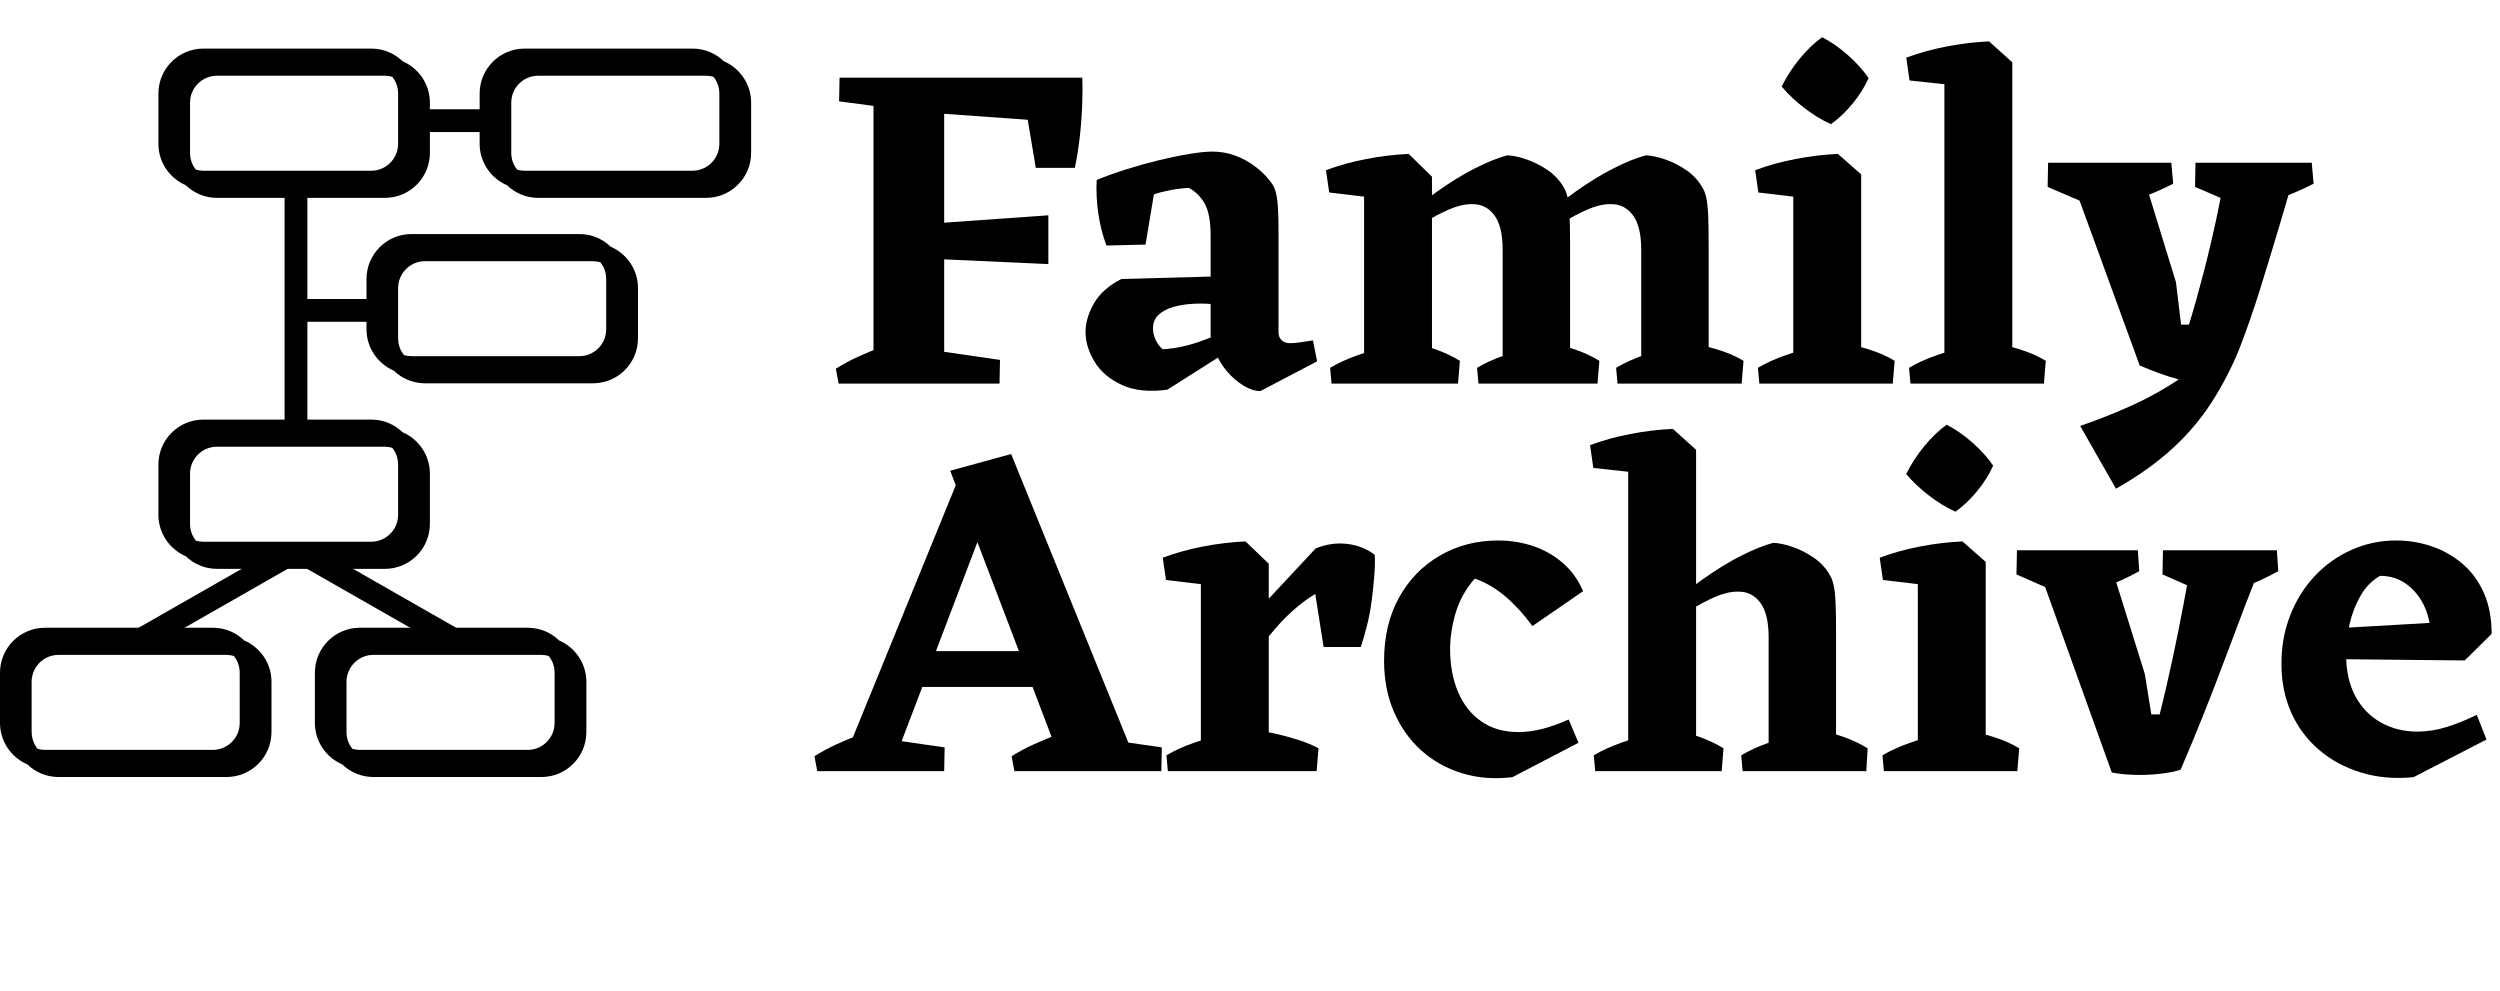 <?xml version="1.0" encoding="UTF-8"?>
<svg id="Layer_1" data-name="Layer 1" xmlns="http://www.w3.org/2000/svg" viewBox="0 0 322.58 127.88">
  <g>
    <path d="m108.21,49.5l-.36-1.92c.88-.56,1.82-1.07,2.82-1.53,1-.46,2.04-.89,3.12-1.29l.06,4.74h-5.64Zm6.9-35.52l-6.84-.9.06-3.06h6.78v3.96Zm-2.4,35.52V10.02h9.12v39.48h-9.12Zm25.38-33.66l-17.76-1.26-4.5-4.56h23.82l-1.56,5.82Zm-17.52,33.66l.18-4.26,8.28,1.2-.06,3.06h-8.4Zm14.7-15.42l-14.4-.66v-4.62l14.4-1.02v6.3Zm-1.62-12.42l-1.68-10.02,7.68-1.62c.04.76.04,1.82,0,3.18-.04,1.36-.14,2.78-.3,4.26-.16,1.48-.38,2.88-.66,4.2h-5.04Z"/>
    <path d="m150.63,50.28c-2.32.32-4.27.12-5.85-.6-1.58-.72-2.76-1.72-3.54-3-.78-1.28-1.17-2.56-1.17-3.84,0-1.2.36-2.43,1.08-3.69.72-1.26,1.9-2.31,3.54-3.15l13.26-.36-.12,3.6h-1.44c-.84-.08-1.71-.09-2.61-.03-.9.06-1.72.2-2.46.42-.74.22-1.35.55-1.83.99-.48.44-.72,1.04-.72,1.8,0,.44.11.91.33,1.41.22.5.53.91.93,1.23.88-.04,1.79-.17,2.73-.39.94-.22,1.82-.49,2.64-.81.82-.32,1.51-.58,2.07-.78l.54,2.52-7.38,4.68Zm12,.18c-.68,0-1.4-.23-2.16-.69-.76-.46-1.47-1.07-2.13-1.83-.66-.76-1.17-1.62-1.53-2.58l-.6-.48v-14.46c0-1.88-.26-3.27-.78-4.17-.52-.9-1.2-1.57-2.04-2.01-.76.04-1.56.14-2.4.3-.84.16-1.54.34-2.1.54l-1.08,6.48-5.04.12c-.48-1.24-.83-2.61-1.05-4.11-.22-1.5-.29-2.95-.21-4.35,1.16-.48,2.44-.94,3.84-1.38,1.4-.44,2.8-.83,4.2-1.17,1.4-.34,2.71-.61,3.93-.81,1.22-.2,2.21-.3,2.97-.3,1.04,0,2.04.18,3,.54s1.86.87,2.7,1.53c.84.66,1.54,1.41,2.1,2.25.28.48.47,1.16.57,2.04.1.88.15,2.26.15,4.14v12.84c0,.4.13.73.39.99.26.26.63.39,1.11.39.44,0,.9-.04,1.38-.12.48-.08,1-.16,1.56-.24l.54,2.7-7.32,3.84Z"/>
    <path d="m171.51,24.84l-.42-2.88c1.6-.6,3.33-1.08,5.19-1.44s3.69-.58,5.49-.66l.24,3.36-3.9,2.4-6.6-.78Zm.3,24.66l-.18-2.04c1-.6,2.15-1.13,3.45-1.59,1.3-.46,2.47-.81,3.51-1.05l-.66,4.68h-6.12Zm4.2,0v-26.76l5.76-2.88,3,2.94v26.7h-8.76Zm17.88,0v-17.28c0-2.04-.37-3.54-1.11-4.5-.74-.96-1.71-1.42-2.91-1.38-.88,0-1.85.23-2.91.69-1.06.46-2.13,1.03-3.21,1.71-1.08.68-2.1,1.38-3.06,2.1l-.54-1.86c1.72-1.56,3.45-2.96,5.19-4.2,1.74-1.24,3.4-2.26,4.98-3.06,1.58-.8,2.97-1.36,4.17-1.68.76.04,1.6.22,2.52.54.92.32,1.82.78,2.7,1.38s1.58,1.36,2.1,2.28c.2.32.36.76.48,1.32.12.56.2,1.32.24,2.28s.06,2.24.06,3.84v17.82h-8.7Zm-13.44,0l1.02-5.46c1.2.24,2.41.57,3.63.99,1.22.42,2.31.93,3.27,1.53l-.24,2.94h-7.68Zm10.32,0l-.18-2.04c1-.6,2.16-1.13,3.48-1.59,1.32-.46,2.48-.81,3.48-1.05l-.66,4.68h-6.12Zm21,0v-17.28c0-2.04-.37-3.54-1.11-4.5-.74-.96-1.71-1.42-2.91-1.38-.88,0-1.85.23-2.91.69-1.06.46-2.13,1.03-3.21,1.71-1.08.68-2.1,1.38-3.06,2.1l-.54-1.86c1.72-1.56,3.45-2.96,5.19-4.2,1.74-1.24,3.4-2.26,4.98-3.06,1.58-.8,2.97-1.36,4.17-1.68.76.04,1.6.22,2.52.54.92.32,1.82.78,2.7,1.38.88.6,1.58,1.36,2.1,2.28.2.32.36.76.48,1.32.12.56.2,1.32.24,2.28.04.96.06,2.24.06,3.84v17.82h-8.7Zm-13.44,0l1.02-5.46c1.2.24,2.43.57,3.69.99,1.26.42,2.37.93,3.33,1.53l-.24,2.94h-7.8Zm10.38,0l-.18-2.04c1-.6,2.15-1.13,3.45-1.59,1.3-.46,2.45-.81,3.45-1.05l-.66,4.68h-6.06Zm7.74,0l1.02-5.46c1.16.24,2.46.57,3.9.99,1.44.42,2.64.93,3.6,1.53l-.24,2.94h-8.28Z"/>
    <path d="m226.89,24.84l-.42-2.88c1.6-.6,3.33-1.08,5.19-1.44s3.69-.58,5.49-.66l.24,3.36-3.9,2.4-6.6-.78Zm.12,24.66l-.18-2.04c1-.6,2.16-1.13,3.48-1.59,1.32-.46,2.48-.81,3.48-1.05l-.66,4.68h-6.12Zm9.24-33.48c-1.16-.52-2.31-1.22-3.45-2.1-1.14-.88-2.11-1.8-2.91-2.76.64-1.28,1.42-2.48,2.34-3.6.92-1.12,1.88-2.04,2.88-2.76,1.16.6,2.28,1.38,3.36,2.34s1.96,1.94,2.64,2.94c-.52,1.16-1.22,2.27-2.1,3.33-.88,1.06-1.8,1.93-2.76,2.61Zm-4.86,33.48v-26.76l5.76-2.88,3,2.64v27h-8.76Zm4.68,0l1.02-5.46c1.2.24,2.49.57,3.87.99,1.38.42,2.55.93,3.51,1.53l-.24,2.94h-8.16Z"/>
    <path d="m246.39,10.38l-.42-2.94c1.6-.6,3.33-1.08,5.19-1.44,1.86-.36,3.69-.58,5.49-.66l.24,3.36-3.9,2.4-6.6-.72Zm.12,39.12l-.18-2.04c1-.6,2.16-1.13,3.48-1.59,1.32-.46,2.48-.81,3.48-1.05l-.66,4.68h-6.12Zm4.38,0V8.22l5.76-2.88,3,2.7v41.46h-8.76Zm4.68,0l1.02-5.46c1.2.24,2.49.57,3.87.99,1.38.42,2.55.93,3.51,1.53l-.24,2.94h-8.16Z"/>
    <path d="m273.87,28.26l-9.66-4.14.06-3.12h11.76l-2.16,7.26Zm-.84,34.8l-4.62-8.1c2.32-.8,4.54-1.68,6.66-2.64s4.14-2.08,6.06-3.36c-.88-.24-1.73-.51-2.55-.81-.82-.3-1.65-.63-2.49-.99l-9.06-24.84,9-1.32,4.74,15.42.66,5.46h1.02c.64-2.08,1.27-4.32,1.89-6.72.62-2.4,1.19-4.82,1.71-7.26.52-2.44.96-4.74,1.32-6.9h9.12c-.72,2.52-1.49,5.16-2.31,7.92-.82,2.76-1.66,5.52-2.52,8.28-.86,2.76-1.77,5.38-2.73,7.86-1,2.44-2.19,4.73-3.57,6.87-1.38,2.14-3.06,4.12-5.04,5.94-1.98,1.82-4.41,3.55-7.29,5.19Zm2.4-37.2l-3.24-4.86h7.98l.24,2.7c-.76.4-1.57.78-2.43,1.14-.86.36-1.71.7-2.55,1.02Zm17.46,2.4l-9.66-4.14.06-3.12h11.76l-2.16,7.26Zm.66-2.4l-3.24-4.86h7.98l.24,2.7c-.76.4-1.57.78-2.43,1.14-.86.36-1.71.7-2.55,1.02Z"/>
    <path d="m105.45,99.5l-.36-1.92c.88-.56,1.82-1.07,2.82-1.53,1-.46,2.04-.89,3.12-1.29l.06,4.74h-5.64Zm2.82,0l15.72-38.52,5.04,1.32-14.16,37.2h-6.6Zm5.16,0l.18-4.26,8.28,1.2-.06,3.06h-8.4Zm3.84-10.86v-4.62h18.72v4.62h-18.72Zm20.1,10.86l-14.76-38.76,7.86-2.16,16.62,40.92h-9.72Zm-6.48,0l-.36-1.92c.88-.56,1.83-1.07,2.85-1.53,1.02-.46,2.05-.89,3.09-1.29l1.92,4.74h-7.5Zm10.56,0l.18-4.26,8.28,1.2-.06,3.06h-8.4Z"/>
    <path d="m150.45,74.84l-.42-2.88c1.6-.6,3.33-1.08,5.19-1.44s3.69-.58,5.49-.66l.24,3.36-3.9,2.4-6.6-.78Zm.24,24.66l-.18-2.04c1-.6,2.16-1.13,3.48-1.59,1.32-.46,2.48-.81,3.48-1.05l-.66,4.68h-6.12Zm4.26,0v-26.76l5.76-2.88,3,2.88v26.76h-8.76Zm6-13.14l-1.32-4.74,10.14-10.86c1.4-.56,2.78-.75,4.14-.57,1.36.18,2.52.65,3.48,1.41.04.76.02,1.65-.06,2.67-.08,1.02-.19,2.08-.33,3.18-.14,1.1-.34,2.17-.6,3.21-.26,1.04-.53,1.98-.81,2.82h-4.8l-1.08-6.84c-1,.6-1.99,1.34-2.97,2.22-.98.88-1.96,1.93-2.94,3.15-.98,1.22-1.93,2.67-2.85,4.35Zm.54,13.14l1.02-5.22c.8.12,1.66.29,2.58.51.92.22,1.83.48,2.73.78.9.3,1.67.63,2.31.99l-.24,2.94h-8.4Z"/>
    <path d="m195.15,100.28c-2.32.28-4.49.11-6.51-.51-2.02-.62-3.78-1.61-5.28-2.97-1.5-1.36-2.67-3.02-3.51-4.98-.84-1.96-1.26-4.14-1.26-6.54,0-3.12.64-5.84,1.92-8.16,1.28-2.32,3.04-4.13,5.28-5.43,2.24-1.3,4.74-1.95,7.5-1.95,1.6,0,3.11.24,4.53.72s2.69,1.2,3.81,2.16c1.12.96,2,2.18,2.64,3.66l-6.54,4.5c-1.08-1.48-2.24-2.75-3.48-3.81-1.24-1.06-2.56-1.83-3.96-2.31-1.16,1.32-1.98,2.79-2.46,4.41-.48,1.62-.72,3.19-.72,4.71,0,2.04.34,3.87,1.02,5.49.68,1.62,1.68,2.89,3,3.81,1.32.92,2.92,1.38,4.8,1.38,1,0,2.04-.14,3.12-.42,1.08-.28,2.2-.68,3.36-1.2l1.26,3-8.52,4.44Z"/>
    <path d="m205.59,60.38l-.42-2.94c1.6-.6,3.33-1.08,5.19-1.44s3.69-.58,5.49-.66l.24,3.36-3.9,2.4-6.6-.72Zm.24,39.12l-.18-2.04c1-.6,2.15-1.13,3.45-1.59,1.3-.46,2.45-.81,3.45-1.05l-.66,4.68h-6.06Zm4.26,0v-41.28l5.76-2.88,3,2.7v41.46h-8.76Zm18.12,0v-17.28c0-2.04-.37-3.54-1.11-4.5-.74-.96-1.71-1.42-2.91-1.38-.88,0-1.85.23-2.91.69-1.06.46-2.13,1.03-3.21,1.71-1.08.68-2.1,1.38-3.06,2.1l-.54-1.86c1.72-1.56,3.45-2.96,5.19-4.2,1.74-1.24,3.4-2.26,4.98-3.06,1.58-.8,2.97-1.36,4.17-1.68.76.04,1.6.22,2.52.54.92.32,1.82.78,2.7,1.38s1.58,1.36,2.1,2.28c.2.32.36.76.48,1.32.12.56.2,1.32.24,2.28.04.96.06,2.24.06,3.84v17.82h-8.7Zm-13.74,0l1.02-5.46c1.2.24,2.41.57,3.63.99s2.31.93,3.27,1.53l-.24,2.94h-7.68Zm10.38,0l-.18-2.04c1-.6,2.15-1.13,3.45-1.59,1.3-.46,2.47-.81,3.51-1.05l-.66,4.68h-6.12Zm8.28,0l1.02-5.46c1.16.24,2.35.57,3.57.99,1.22.42,2.31.93,3.27,1.53l-.18,2.94h-7.68Z"/>
    <path d="m242.96,74.84l-.42-2.88c1.6-.6,3.33-1.08,5.19-1.44s3.69-.58,5.49-.66l.24,3.36-3.9,2.4-6.6-.78Zm.12,24.66l-.18-2.04c1-.6,2.16-1.13,3.48-1.59,1.32-.46,2.48-.81,3.48-1.05l-.66,4.68h-6.12Zm9.24-33.48c-1.16-.52-2.31-1.22-3.45-2.1-1.14-.88-2.11-1.8-2.91-2.76.64-1.28,1.42-2.48,2.34-3.6.92-1.12,1.88-2.04,2.88-2.76,1.16.6,2.28,1.38,3.36,2.34s1.96,1.94,2.64,2.94c-.52,1.16-1.22,2.27-2.1,3.33-.88,1.06-1.8,1.93-2.76,2.61Zm-4.86,33.48v-26.76l5.76-2.88,3,2.64v27h-8.76Zm4.68,0l1.02-5.46c1.2.24,2.49.57,3.87.99s2.55.93,3.51,1.53l-.24,2.94h-8.16Z"/>
    <path d="m269.61,78.26l-9.42-4.14.06-3.12h11.52l-2.16,7.26Zm2.88,21.42l-9.96-27.72,9.24-.96,4.98,15.96.84,5.22h1.08c.56-2.24,1.1-4.57,1.62-6.99.52-2.42,1.01-4.85,1.47-7.29.46-2.44.87-4.74,1.23-6.9h9.48c-1.8,4.56-3.61,9.28-5.43,14.16s-3.71,9.6-5.67,14.16c-.76.24-1.69.42-2.79.54-1.1.12-2.19.16-3.27.12s-2.02-.14-2.82-.3Zm-1.2-23.82l-3.18-4.86h7.74l.18,2.7c-.72.4-1.47.78-2.25,1.14-.78.36-1.61.7-2.49,1.02Zm17.16,2.4l-9.42-4.14.06-3.12h11.52l-2.16,7.26Zm.78-2.4l-3.18-4.86h7.74l.18,2.7c-.72.4-1.47.78-2.25,1.14-.78.36-1.61.7-2.49,1.02Z"/>
    <path d="m311.42,100.28c-2.44.24-4.7.04-6.78-.6-2.08-.64-3.89-1.62-5.43-2.94-1.54-1.32-2.73-2.92-3.57-4.8-.84-1.88-1.26-3.98-1.26-6.3s.38-4.33,1.14-6.27c.76-1.94,1.82-3.63,3.18-5.07,1.36-1.44,2.94-2.56,4.74-3.36,1.8-.8,3.72-1.2,5.76-1.2,1.52,0,3.01.24,4.47.72,1.46.48,2.79,1.22,3.99,2.22,1.2,1,2.14,2.26,2.82,3.78.68,1.52,1.02,3.3,1.02,5.34l-7.98,1.26c.2-1.48.05-2.89-.45-4.23-.5-1.34-1.27-2.43-2.31-3.27s-2.26-1.26-3.66-1.26c-1.04.6-1.88,1.46-2.52,2.58-.64,1.12-1.11,2.34-1.41,3.66s-.45,2.6-.45,3.84c0,2.16.4,3.98,1.2,5.46.8,1.48,1.9,2.61,3.3,3.39,1.4.78,2.96,1.17,4.68,1.17,1.24,0,2.48-.19,3.72-.57,1.24-.38,2.56-.91,3.96-1.59l1.26,3.18-9.42,4.86Zm6.6-15.06l-17.28-.18-.48-3.9,17.64-1.02,3.6,1.68-3.48,3.42Z"/>
  </g>
  <path d="m93.39,7.9c-1.04-1.01-2.46-1.63-4.03-1.63h-21.67c-3.2,0-5.8,2.6-5.8,5.8v6.49c0,2.39,1.46,4.45,3.53,5.34,1.04,1.01,2.46,1.63,4.03,1.63h21.67c3.2,0,5.8-2.6,5.8-5.8v-6.49c0-2.39-1.46-4.45-3.53-5.34Zm-27.42,11.83v-6.49c0-1.91,1.56-3.47,3.47-3.47h21.67c.33,0,.65.05.95.14.48.59.76,1.34.76,2.16v6.49c0,1.91-1.56,3.47-3.47,3.47h-21.67c-.33,0-.65-.05-.95-.14-.48-.59-.76-1.34-.76-2.16Z"/>
  <path d="m51.94,7.9c-1.04-1.01-2.46-1.63-4.03-1.63h-21.67c-3.2,0-5.8,2.6-5.8,5.8v6.49c0,2.39,1.46,4.45,3.53,5.34,1.04,1.01,2.46,1.63,4.03,1.63h21.67c3.2,0,5.8-2.6,5.8-5.8v-6.49c0-2.39-1.46-4.45-3.53-5.34Zm-27.42,11.83v-6.49c0-1.91,1.56-3.47,3.47-3.47h21.67c.33,0,.65.05.95.14.48.59.76,1.34.76,2.16v6.49c0,1.91-1.56,3.47-3.47,3.47h-21.67c-.33,0-.65-.05-.95-.14-.48-.59-.76-1.34-.76-2.16Z"/>
  <path d="m78.79,31.83c-1.04-1.01-2.46-1.63-4.03-1.63h-21.67c-3.2,0-5.8,2.6-5.8,5.8v6.49c0,2.39,1.46,4.45,3.53,5.34,1.04,1.01,2.46,1.63,4.03,1.63h21.67c3.2,0,5.8-2.6,5.8-5.8v-6.49c0-2.39-1.46-4.45-3.53-5.34Zm-27.42,11.83v-6.49c0-1.91,1.56-3.47,3.47-3.47h21.67c.33,0,.65.05.95.14.48.59.76,1.34.76,2.16v6.49c0,1.91-1.56,3.47-3.47,3.47h-21.67c-.33,0-.65-.05-.95-.14-.48-.59-.76-1.34-.76-2.16Z"/>
  <path d="m51.94,55.77c-1.04-1.01-2.46-1.63-4.03-1.63h-21.67c-3.2,0-5.8,2.6-5.8,5.8v6.49c0,2.39,1.46,4.45,3.53,5.34,1.04,1.01,2.46,1.63,4.03,1.63h21.67c3.2,0,5.8-2.6,5.8-5.8v-6.49c0-2.39-1.46-4.45-3.53-5.34Zm-27.42,11.83v-6.49c0-1.91,1.56-3.47,3.47-3.47h21.67c.33,0,.65.05.95.14.48.59.76,1.34.76,2.16v6.49c0,1.91-1.56,3.47-3.47,3.47h-21.67c-.33,0-.65-.05-.95-.14-.48-.59-.76-1.34-.76-2.16Z"/>
  <path d="m72.13,82.63c-1.04-1.01-2.46-1.63-4.03-1.63h-21.67c-3.2,0-5.8,2.6-5.8,5.8v6.49c0,2.39,1.46,4.45,3.53,5.34,1.04,1.01,2.46,1.63,4.03,1.63h21.67c3.2,0,5.8-2.6,5.8-5.8v-6.49c0-2.39-1.46-4.45-3.53-5.34Zm-27.42,11.83v-6.49c0-1.91,1.56-3.47,3.47-3.47h21.67c.33,0,.65.05.95.14.48.59.76,1.34.76,2.16v6.49c0,1.91-1.56,3.47-3.47,3.47h-21.67c-.33,0-.65-.05-.95-.14-.48-.59-.76-1.34-.76-2.16Z"/>
  <path d="m31.5,82.63c-1.04-1.01-2.46-1.63-4.03-1.63H5.8c-3.2,0-5.8,2.6-5.8,5.8v6.49c0,2.39,1.46,4.45,3.53,5.34,1.04,1.01,2.46,1.63,4.03,1.63h21.67c3.2,0,5.8-2.6,5.8-5.8v-6.49c0-2.39-1.46-4.45-3.53-5.34Zm-27.42,11.83v-6.49c0-1.91,1.56-3.47,3.47-3.47h21.67c.33,0,.65.05.95.14.48.59.76,1.34.76,2.16v6.49c0,1.91-1.56,3.47-3.47,3.47H5.8c-.33,0-.65-.05-.95-.14-.48-.59-.76-1.34-.76-2.16Z"/>
  <rect x="36.72" y="23.89" width="2.94" height="31.33"/>
  <rect x="53.36" y="14.1" width="10.77" height="2.94"/>
  <rect x="38.68" y="38.58" width="11.75" height="2.94"/>
  <rect x="15.58" y="75.78" width="23.68" height="2.94" transform="translate(-34.72 23.78) rotate(-29.74)"/>
  <rect x="47.7" y="65.33" width="2.94" height="23.68" transform="translate(-42.23 81.57) rotate(-60.26)"/>
</svg>